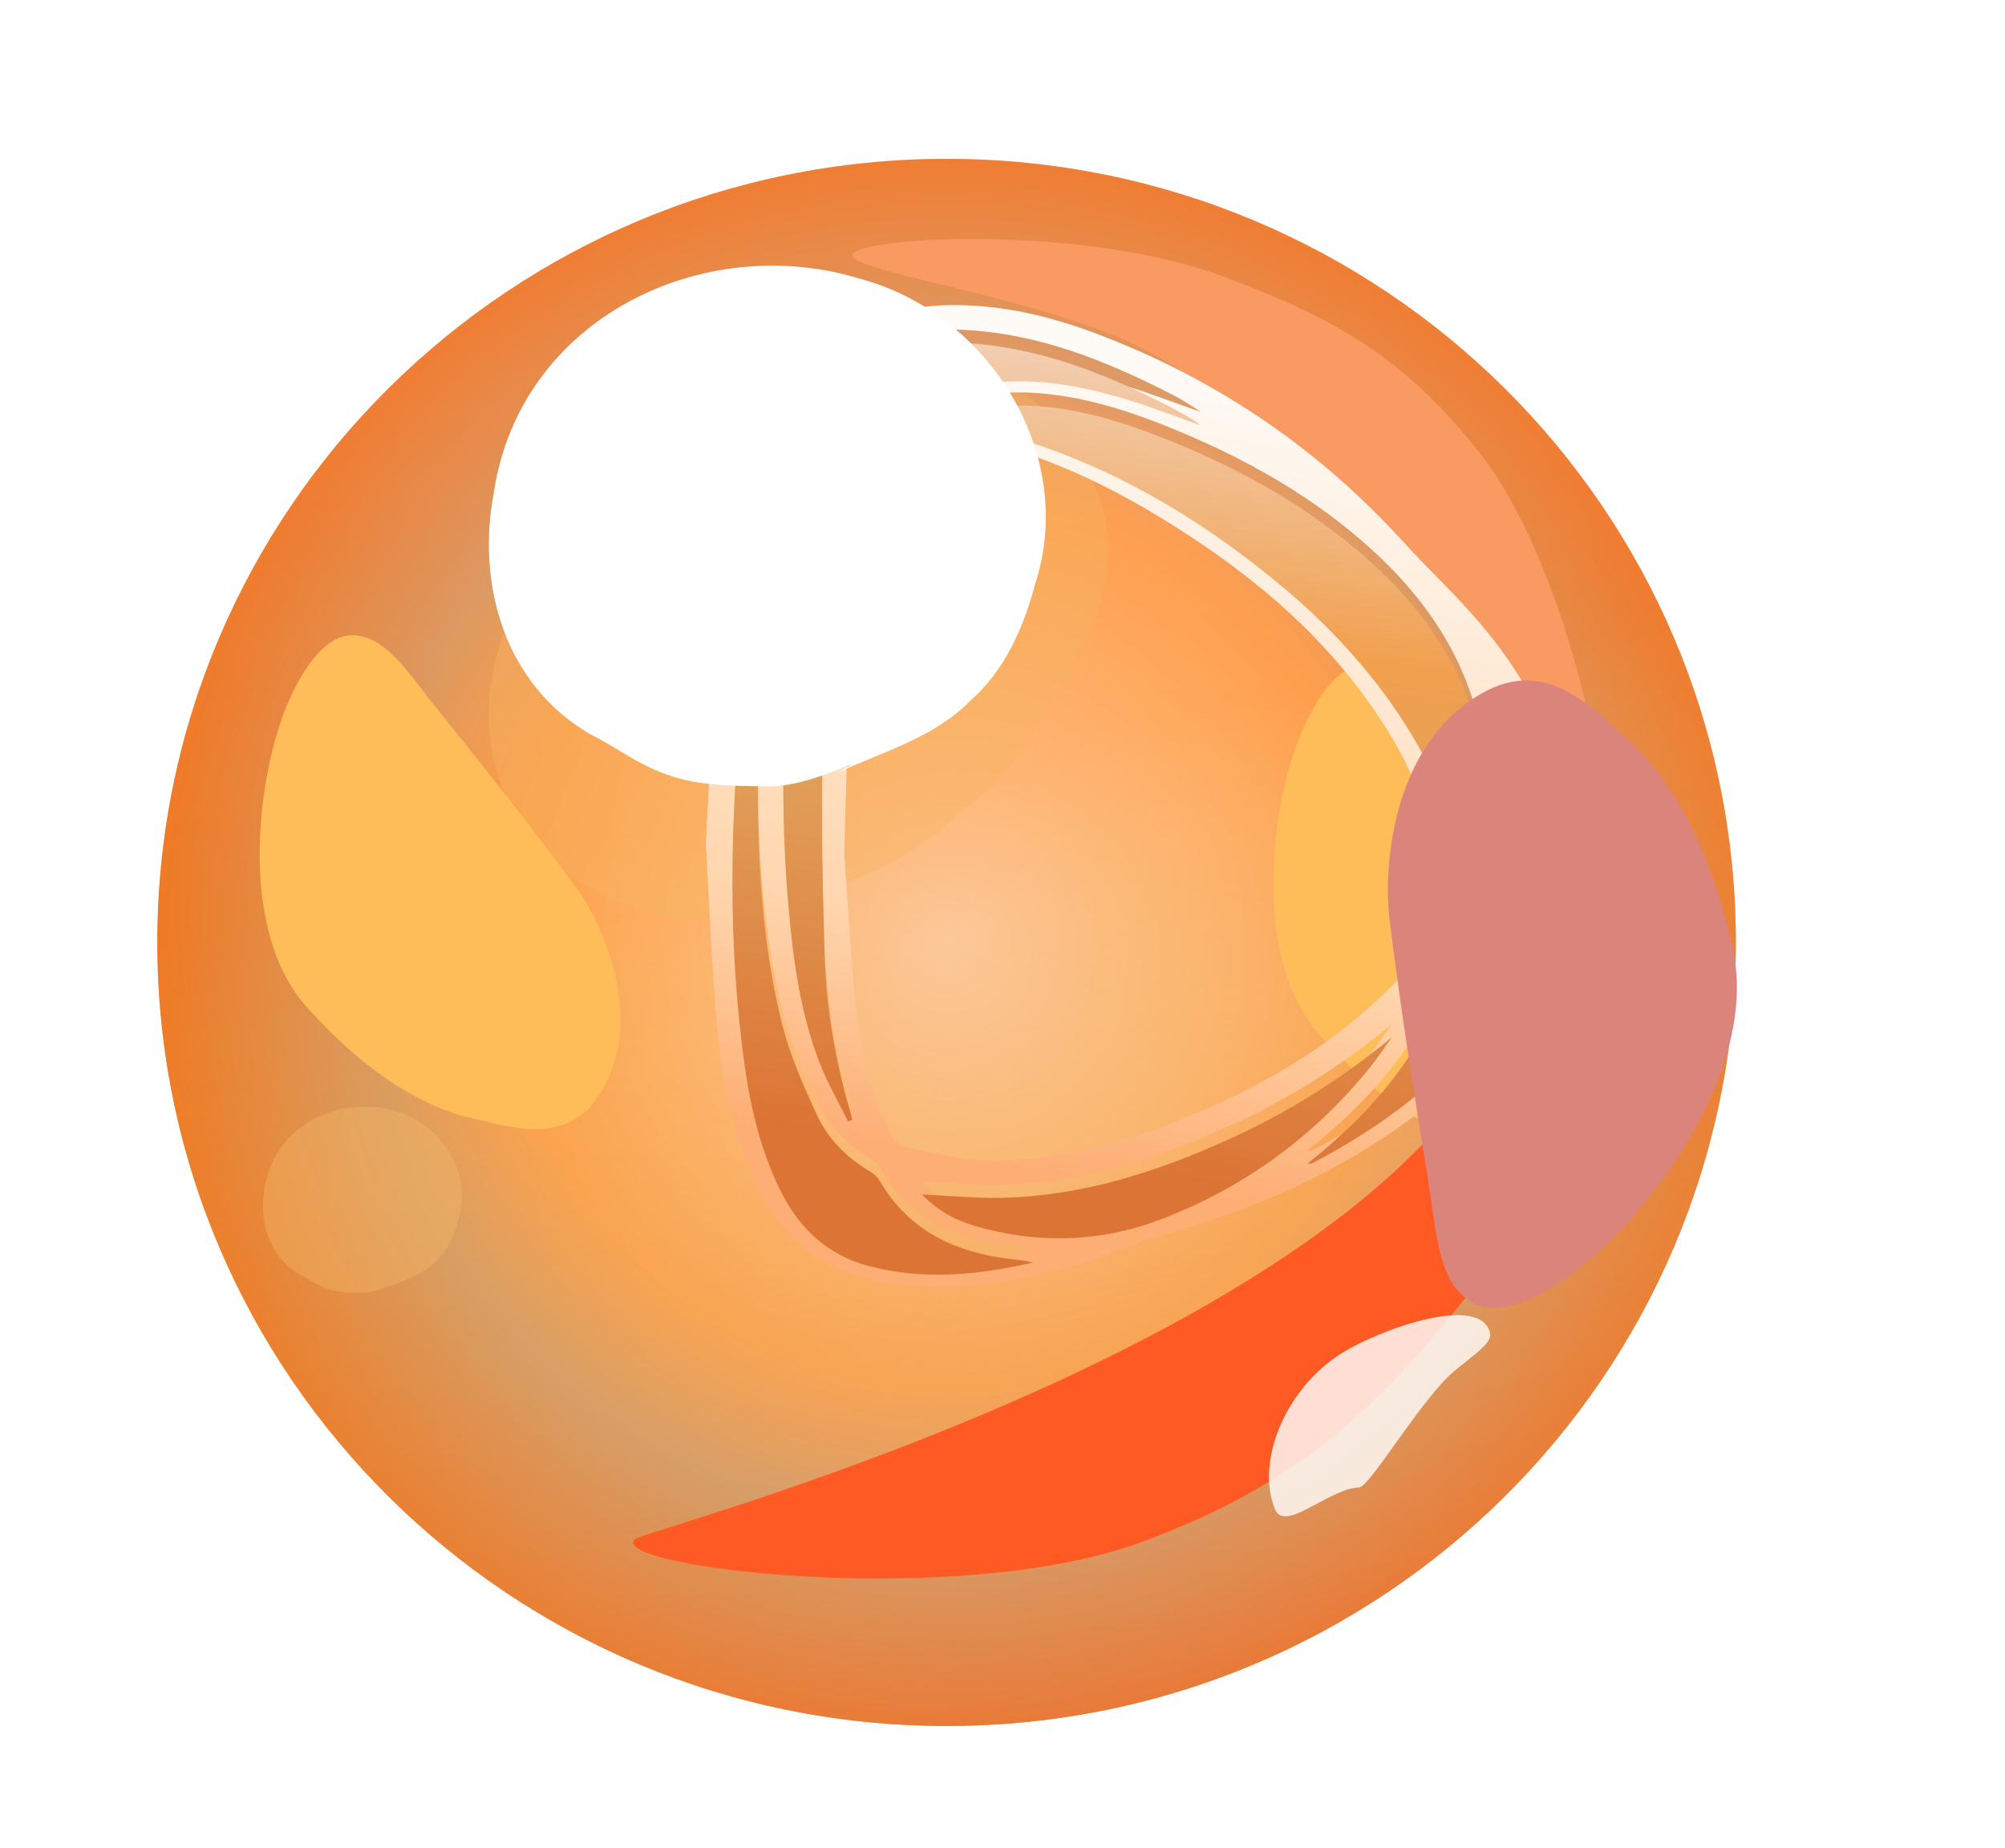 <svg width="153" height="141" viewBox="0 0 153 141" fill="none" xmlns="http://www.w3.org/2000/svg">
<path d="M72.232 131.692C105.496 131.692 132.461 104.925 132.461 71.906C132.461 38.888 105.496 12.121 72.232 12.121C38.969 12.121 12.004 38.888 12.004 71.906C12.004 104.925 38.969 131.692 72.232 131.692Z" fill="url(#paint0_linear_5017_2799)"/>
<path d="M72.232 131.692C105.496 131.692 132.461 104.925 132.461 71.906C132.461 38.888 105.496 12.121 72.232 12.121C38.969 12.121 12.004 38.888 12.004 71.906C12.004 104.925 38.969 131.692 72.232 131.692Z" fill="url(#paint1_linear_5017_2799)"/>
<path opacity="0.49" d="M72.232 131.692C105.496 131.692 132.461 104.925 132.461 71.906C132.461 38.888 105.496 12.121 72.232 12.121C38.969 12.121 12.004 38.888 12.004 71.906C12.004 104.925 38.969 131.692 72.232 131.692Z" fill="url(#paint2_radial_5017_2799)"/>
<path opacity="0.31" d="M121.309 67.652C117.294 71.992 111.316 72.524 105.694 71.904C102.661 71.549 99.716 71.018 96.772 70.487C93.113 69.867 88.741 68.981 85.797 71.815C83.477 74.118 82.674 77.395 81.424 80.318C80.264 82.975 78.658 85.455 76.695 87.581C73.394 91.035 69.022 92.807 64.293 92.629C54.299 92.275 45.287 86.164 35.829 83.507C31.457 82.267 26.639 81.292 22.088 82.267C20.393 82.621 19.055 83.329 17.895 84.215C23.516 108.927 45.733 127.349 72.323 127.349C103.107 127.349 128.09 102.549 128.09 71.992C128.09 67.475 127.555 63.135 126.573 58.972C125.324 62.072 123.629 65.084 121.309 67.652Z" fill="url(#paint3_linear_5017_2799)"/>
<g filter="url(#filter0_f_5017_2799)">
<path d="M112.961 34.625C107.203 27.312 102.059 24.353 93.34 21.099C83.008 17.242 66.714 17.989 65.159 19.288C63.568 20.609 79.118 22.467 87.189 26.592C104.336 35.356 120.885 61.557 121.52 61.988C123.593 63.382 119.887 43.422 112.961 34.625Z" fill="#FA9A63"/>
</g>
<g filter="url(#filter1_f_5017_2799)">
<path d="M87.279 117.604C99.067 113.181 104.992 107.762 112.765 97.856C121.974 86.119 127.694 64.807 126.658 62.27C125.607 59.675 116.834 78.962 108.205 87.674C89.874 106.186 49.307 116.773 48.492 117.415C45.845 119.515 73.097 122.925 87.279 117.604Z" fill="#FF5A23"/>
</g>
<g opacity="0.4" filter="url(#filter2_f_5017_2799)">
<path d="M40.388 63.552C44.15 68.757 51.559 71.818 60.302 68.798C63.139 67.66 65.686 67.222 68.813 65.383C70.897 64.158 72.75 62.538 74.603 60.919C76.977 58.994 78.367 56.587 79.757 54.18C79.467 54.88 79.467 54.88 79.177 55.581C81.146 51.774 83.868 48.054 84.332 44.073C85.028 40.485 83.928 37.422 82.308 34.666C77.968 26.092 64.132 25.22 53.71 31.347C40.451 38.613 32.575 53.84 40.388 63.552Z" fill="#F5B362"/>
</g>
<g filter="url(#filter3_f_5017_2799)">
<path d="M23.662 77.117C22.081 75.456 20.419 72.695 19.927 67.746C19.438 62.247 20.636 56.487 22.168 53.202C23.791 49.643 25.753 48.01 27.61 48.574C29.379 48.863 31.045 51.074 32.711 53.285C36.484 57.986 40.257 62.687 43.939 67.661C46.305 70.977 49.261 78.144 45.673 83.611C42.983 87.711 38.302 85.751 35.383 85.178C31.404 84.047 27.439 81.269 23.662 77.117Z" fill="#FFBD5A"/>
</g>
<g filter="url(#filter4_f_5017_2799)">
<path d="M101.02 79.33C99.438 77.669 97.776 74.908 97.284 69.959C96.796 64.46 97.993 58.7 99.525 55.414C101.149 51.856 103.111 50.223 104.967 50.787C106.737 51.075 108.403 53.287 110.069 55.498C113.841 60.199 117.614 64.899 121.296 69.874C123.662 73.19 126.618 80.357 123.031 85.824C120.34 89.924 115.66 87.963 112.74 87.391C108.762 86.26 104.797 83.481 101.02 79.33Z" fill="#FFBD5A"/>
</g>
<path d="M53.857 64.451C54.209 57.643 54.521 50.874 56.062 44.222C56.861 40.789 57.993 37.492 60.217 34.664C60.47 34.352 60.548 33.903 60.724 33.513C61.504 31.777 62.167 29.963 63.123 28.324C65.094 24.949 68.176 23.408 72.038 23.291C76.349 23.155 80.426 24.169 84.366 25.73C93.164 29.163 100.752 34.371 107.112 41.374C109.004 43.462 111.111 45.393 112.925 47.539C115.968 51.108 118.27 55.127 119.421 59.73C120.923 65.7 119.635 71.181 116.338 76.253C112.691 81.871 107.619 85.909 101.806 89.069C97.885 91.195 93.749 92.795 89.458 94.004C86.785 94.765 84.21 95.936 81.538 96.696C77.402 97.906 73.169 98.471 68.839 98.023C63.806 97.496 60.002 95.253 57.817 90.552C56.062 86.787 55.125 82.827 54.755 78.73C54.306 73.971 54.15 69.211 53.857 64.451ZM64.43 65.192C64.606 67.611 64.84 72.059 65.288 76.487C65.64 79.94 66.42 83.334 67.942 86.514C68.137 86.923 68.585 87.411 69.014 87.489C71.102 87.918 73.208 88.523 75.315 88.542C80.719 88.62 85.849 87.177 90.804 85.148C97.222 82.515 102.996 78.925 107.658 73.698C108.926 72.273 109.472 70.713 109.569 68.86C109.843 64.237 108.497 60.062 106.156 56.18C102.332 49.84 97.007 44.983 90.882 40.965C84.893 37.024 78.553 33.923 71.316 32.967C70.516 32.869 70.126 33.103 69.736 33.689C68.019 36.205 67.103 39.033 66.439 41.96C64.82 48.924 64.645 56.044 64.43 65.192ZM111.618 67.338C112.71 65.27 113.354 63.086 113.412 60.764C113.588 53.547 110.525 47.578 105.532 42.74C100.694 38.058 94.803 34.781 88.521 32.323C84.874 30.899 81.128 29.865 77.168 29.943C75.569 29.982 73.969 30.177 72.448 31.172C73.52 31.406 74.437 31.562 75.335 31.796C84.015 34.001 91.525 38.37 98.275 44.125C101.435 46.817 104.244 49.821 106.565 53.254C109.452 57.507 111.423 62.091 111.618 67.338ZM58.773 42.096C58.734 42.077 58.695 42.057 58.656 42.038C58.578 42.311 58.461 42.584 58.403 42.857C57.798 46.232 56.998 49.606 56.647 53.001C55.711 62.11 55.574 71.22 56.861 80.31C57.33 83.627 58.11 86.865 59.612 89.908C61.017 92.756 63.162 94.765 66.283 95.604C70.497 96.735 74.691 96.306 78.865 95.35C78.319 95.214 77.773 95.155 77.246 95.097C72.994 94.609 69.444 92.99 67.181 89.147C67.025 88.874 66.771 88.62 66.517 88.464C64.723 87.411 63.26 85.987 62.401 84.134C61.329 81.793 60.256 79.394 59.651 76.897C57.505 68.021 57.661 58.97 58.149 49.938C58.285 47.324 58.559 44.71 58.773 42.096ZM64.723 84.582C64.82 84.543 64.918 84.485 65.015 84.446C64.957 84.231 64.918 84.017 64.859 83.822C63.709 79.94 63.045 75.98 62.909 71.942C62.733 66.909 62.636 61.876 62.753 56.863C62.85 51.83 63.357 46.817 64.45 41.901C65.152 38.799 66.108 35.776 67.864 32.947C65.991 33.045 64.391 33.493 63.065 34.625C62.538 35.074 62.089 35.776 61.914 36.439C60.646 41.199 60.236 46.075 59.983 50.972C59.69 56.746 59.632 62.52 60.158 68.294C60.509 72.312 61.056 76.292 62.519 80.076C63.143 81.617 64.001 83.08 64.723 84.582ZM99.777 87.782C99.992 87.782 100.07 87.801 100.128 87.782C105.473 84.992 110.213 81.481 113.803 76.585C117.47 71.571 119.147 66.09 117.509 59.906C116.807 57.234 115.675 54.776 114.29 52.649C114.622 54.737 115.188 56.98 115.324 59.262C115.597 63.944 113.9 68.099 111.345 71.961C111.072 72.371 110.837 72.8 110.681 73.249C109.823 75.785 108.614 78.145 107.053 80.33C105.044 83.139 102.586 85.538 99.777 87.782ZM70.36 90.142C71.472 91.332 72.857 92.093 74.398 92.541C79.1 93.926 83.918 93.79 88.385 92.112C94.764 89.713 100.226 85.792 104.556 80.427C105.161 79.686 105.668 78.886 106.234 78.126C102.352 81.364 98.158 83.958 93.613 86.006C88.151 88.464 82.513 90.259 76.466 90.395C74.476 90.454 72.467 90.239 70.36 90.142ZM63.455 31.757C65.288 31.484 67.122 31.231 68.975 30.938C69.307 30.88 69.678 30.762 69.912 30.548C71.648 29.007 73.696 28.344 75.959 28.149C79.392 27.856 82.689 28.461 85.947 29.456C87.858 30.041 89.711 30.762 91.603 31.426C90.882 30.899 90.121 30.45 89.321 30.041C84.308 27.485 79.158 25.418 73.442 25.164C68.449 24.93 65.074 27.193 63.455 31.757Z" fill="url(#paint4_linear_5017_2799)"/>
<g filter="url(#filter5_i_5017_2799)">
<path d="M111.618 67.337C111.423 62.089 109.453 57.505 106.566 53.253C104.225 49.819 101.416 46.796 98.275 44.123C91.487 38.369 83.977 33.98 75.315 31.795C74.418 31.561 73.501 31.405 72.428 31.171C73.95 30.195 75.549 29.981 77.149 29.942C81.109 29.844 84.854 30.898 88.502 32.322C94.803 34.78 100.674 38.076 105.512 42.738C110.526 47.576 113.569 53.545 113.393 60.763C113.335 63.084 112.71 65.269 111.618 67.337Z" fill="url(#paint5_linear_5017_2799)"/>
<path d="M58.774 42.096C58.559 44.71 58.286 47.324 58.13 49.938C57.662 58.97 57.486 68.001 59.612 76.877C60.217 79.374 61.271 81.773 62.363 84.114C63.221 85.967 64.684 87.391 66.479 88.445C66.752 88.601 66.986 88.854 67.142 89.127C69.405 92.97 72.975 94.59 77.208 95.077C77.754 95.136 78.3 95.194 78.827 95.331C74.652 96.287 70.458 96.716 66.245 95.584C63.124 94.746 60.998 92.736 59.574 89.888C58.071 86.865 57.291 83.607 56.823 80.291C55.555 71.201 55.672 62.091 56.608 52.981C56.959 49.567 57.759 46.212 58.364 42.837C58.423 42.564 58.52 42.291 58.618 42.018C58.696 42.057 58.735 42.077 58.774 42.096Z" fill="url(#paint6_linear_5017_2799)"/>
<path d="M64.723 84.581C63.982 83.079 63.143 81.635 62.538 80.075C61.075 76.29 60.529 72.311 60.178 68.292C59.651 62.518 59.71 56.744 60.002 50.97C60.256 46.074 60.666 41.197 61.933 36.437C62.109 35.774 62.558 35.091 63.084 34.623C64.391 33.492 66.01 33.043 67.883 32.946C66.127 35.794 65.172 38.798 64.469 41.899C63.377 46.834 62.87 51.848 62.772 56.861C62.675 61.894 62.772 66.927 62.928 71.94C63.065 75.959 63.748 79.938 64.879 83.82C64.938 84.034 64.977 84.23 65.035 84.444C64.918 84.483 64.82 84.522 64.723 84.581Z" fill="url(#paint7_linear_5017_2799)"/>
<path d="M99.777 87.781C102.586 85.538 105.044 83.138 107.053 80.31C108.614 78.125 109.823 75.765 110.682 73.229C110.838 72.78 111.072 72.351 111.345 71.942C113.9 68.099 115.578 63.944 115.324 59.242C115.188 56.98 114.642 54.717 114.29 52.63C115.675 54.736 116.807 57.214 117.509 59.886C119.148 66.089 117.47 71.571 113.803 76.565C110.213 81.461 105.454 84.972 100.128 87.762C100.07 87.801 100.011 87.781 99.777 87.781Z" fill="url(#paint8_linear_5017_2799)"/>
<path d="M70.361 90.141C72.467 90.239 74.457 90.434 76.466 90.395C82.513 90.258 88.151 88.463 93.613 86.005C98.158 83.957 102.372 81.343 106.234 78.125C105.668 78.885 105.161 79.685 104.556 80.427C100.226 85.791 94.764 89.731 88.385 92.111C83.918 93.789 79.1 93.925 74.399 92.54C72.858 92.092 71.492 91.331 70.361 90.141Z" fill="url(#paint9_linear_5017_2799)"/>
<path d="M63.455 31.756C65.074 27.192 68.449 24.929 73.443 25.163C79.158 25.436 84.308 27.484 89.321 30.059C90.102 30.469 90.882 30.898 91.604 31.444C89.712 30.781 87.858 30.059 85.947 29.474C82.709 28.479 79.392 27.874 75.959 28.167C73.696 28.362 71.648 29.045 69.912 30.566C69.678 30.781 69.307 30.898 68.975 30.956C67.142 31.229 65.289 31.483 63.455 31.756Z" fill="url(#paint10_linear_5017_2799)"/>
</g>
<g filter="url(#filter6_f_5017_2799)">
<path d="M37.691 37.538C36.363 44.411 38.394 52.184 45.072 56.039C47.342 57.163 49.002 58.641 51.88 59.412C53.799 59.926 55.847 59.959 57.895 59.991C60.422 60.152 62.728 59.221 65.034 58.29C64.425 58.643 64.425 58.643 63.817 58.996C67.34 57.359 71.214 56.331 74.037 53.473C76.73 51.097 78.113 47.853 79.017 44.481C82.207 34.493 75.288 23.861 65.694 21.29C53.831 17.595 39.737 24.145 37.691 37.538Z" fill="white"/>
</g>
<g opacity="0.8" filter="url(#filter7_f_5017_2799)">
<path d="M97.282 115.122C97.978 117.044 101.466 113.531 103.717 113.497C104.454 113.439 107.417 108.434 110.099 105.453C111.457 103.944 113.975 102.679 113.697 101.698C113 98.717 105.498 101.339 102.454 103.205C98.16 105.836 95.789 111.459 97.282 115.122Z" fill="white"/>
</g>
<g opacity="0.4" filter="url(#filter8_f_5017_2799)">
<path d="M20.203 90.608C19.729 93.064 20.454 95.841 22.84 97.218C23.651 97.62 24.244 98.148 25.273 98.424C25.959 98.607 26.69 98.619 27.422 98.63C28.325 98.688 29.149 98.355 29.973 98.022C29.755 98.149 29.755 98.149 29.538 98.275C30.797 97.69 32.181 97.323 33.19 96.302C34.152 95.452 34.646 94.293 34.969 93.088C36.109 89.52 33.636 85.721 30.209 84.802C25.97 83.482 20.934 85.823 20.203 90.608Z" fill="#F6BA6A"/>
</g>
<g filter="url(#filter9_f_5017_2799)">
<path d="M132.144 72.034C132.796 74.642 132.895 78.416 130.537 83.746C127.857 89.633 123.308 94.813 119.848 97.276C116.137 99.966 113.194 100.497 111.627 98.849C109.99 97.532 109.57 94.316 109.149 91.099C108.02 84.127 106.89 77.156 106.011 69.957C105.515 65.21 106.644 56.197 113.459 52.697C118.571 50.072 122.209 54.775 124.854 57.046C128.256 60.497 130.692 65.621 132.144 72.034Z" fill="#DB847C"/>
</g>
<defs>
<filter id="filter0_f_5017_2799" x="55.143" y="8.337" width="76.852" height="63.621" filterUnits="userSpaceOnUse" color-interpolation-filters="sRGB">
<feFlood flood-opacity="0" result="BackgroundImageFix"/>
<feBlend mode="normal" in="SourceGraphic" in2="BackgroundImageFix" result="shape"/>
<feGaussianBlur stdDeviation="4.951" result="effect1_foregroundBlur_5017_2799"/>
</filter>
<filter id="filter1_f_5017_2799" x="28.509" y="42.229" width="118.073" height="98.015" filterUnits="userSpaceOnUse" color-interpolation-filters="sRGB">
<feFlood flood-opacity="0" result="BackgroundImageFix"/>
<feBlend mode="normal" in="SourceGraphic" in2="BackgroundImageFix" result="shape"/>
<feGaussianBlur stdDeviation="9.901" result="effect1_foregroundBlur_5017_2799"/>
</filter>
<filter id="filter2_f_5017_2799" x="27.386" y="17.48" width="67.061" height="62.414" filterUnits="userSpaceOnUse" color-interpolation-filters="sRGB">
<feFlood flood-opacity="0" result="BackgroundImageFix"/>
<feBlend mode="normal" in="SourceGraphic" in2="BackgroundImageFix" result="shape"/>
<feGaussianBlur stdDeviation="4.951" result="effect1_foregroundBlur_5017_2799"/>
</filter>
<filter id="filter3_f_5017_2799" x="0.013" y="28.662" width="67.133" height="77.291" filterUnits="userSpaceOnUse" color-interpolation-filters="sRGB">
<feFlood flood-opacity="0" result="BackgroundImageFix"/>
<feBlend mode="normal" in="SourceGraphic" in2="BackgroundImageFix" result="shape"/>
<feGaussianBlur stdDeviation="9.901" result="effect1_foregroundBlur_5017_2799"/>
</filter>
<filter id="filter4_f_5017_2799" x="77.371" y="30.875" width="67.133" height="77.291" filterUnits="userSpaceOnUse" color-interpolation-filters="sRGB">
<feFlood flood-opacity="0" result="BackgroundImageFix"/>
<feBlend mode="normal" in="SourceGraphic" in2="BackgroundImageFix" result="shape"/>
<feGaussianBlur stdDeviation="9.901" result="effect1_foregroundBlur_5017_2799"/>
</filter>
<filter id="filter5_i_5017_2799" x="55.889" y="25.146" width="62.25" height="72.115" filterUnits="userSpaceOnUse" color-interpolation-filters="sRGB">
<feFlood flood-opacity="0" result="BackgroundImageFix"/>
<feBlend mode="normal" in="SourceGraphic" in2="BackgroundImageFix" result="shape"/>
<feColorMatrix in="SourceAlpha" type="matrix" values="0 0 0 0 0 0 0 0 0 0 0 0 0 0 0 0 0 0 127 0" result="hardAlpha"/>
<feOffset dy="1"/>
<feGaussianBlur stdDeviation="1"/>
<feComposite in2="hardAlpha" operator="arithmetic" k2="-1" k3="1"/>
<feColorMatrix type="matrix" values="0 0 0 0 0.6 0 0 0 0 0.303 0 0 0 0 0.113 0 0 0 1 0"/>
<feBlend mode="normal" in2="shape" result="effect1_innerShadow_5017_2799"/>
</filter>
<filter id="filter6_f_5017_2799" x="17.504" y="0.467" width="82.104" height="79.345" filterUnits="userSpaceOnUse" color-interpolation-filters="sRGB">
<feFlood flood-opacity="0" result="BackgroundImageFix"/>
<feBlend mode="normal" in="SourceGraphic" in2="BackgroundImageFix" result="shape"/>
<feGaussianBlur stdDeviation="9.901" result="effect1_foregroundBlur_5017_2799"/>
</filter>
<filter id="filter7_f_5017_2799" x="83.929" y="87.444" width="42.694" height="41.157" filterUnits="userSpaceOnUse" color-interpolation-filters="sRGB">
<feFlood flood-opacity="0" result="BackgroundImageFix"/>
<feBlend mode="normal" in="SourceGraphic" in2="BackgroundImageFix" result="shape"/>
<feGaussianBlur stdDeviation="6.452" result="effect1_foregroundBlur_5017_2799"/>
</filter>
<filter id="filter8_f_5017_2799" x="10.165" y="74.536" width="34.986" height="34.002" filterUnits="userSpaceOnUse" color-interpolation-filters="sRGB">
<feFlood flood-opacity="0" result="BackgroundImageFix"/>
<feBlend mode="normal" in="SourceGraphic" in2="BackgroundImageFix" result="shape"/>
<feGaussianBlur stdDeviation="4.951" result="effect1_foregroundBlur_5017_2799"/>
</filter>
<filter id="filter9_f_5017_2799" x="86.105" y="32.12" width="66.243" height="87.468" filterUnits="userSpaceOnUse" color-interpolation-filters="sRGB">
<feFlood flood-opacity="0" result="BackgroundImageFix"/>
<feBlend mode="normal" in="SourceGraphic" in2="BackgroundImageFix" result="shape"/>
<feGaussianBlur stdDeviation="9.901" result="effect1_foregroundBlur_5017_2799"/>
</filter>
<linearGradient id="paint0_linear_5017_2799" x1="69.674" y1="147.37" x2="73.598" y2="30.406" gradientUnits="userSpaceOnUse">
<stop stop-color="#FA8700"/>
<stop offset="0.999" stop-color="#FF9A51"/>
</linearGradient>
<linearGradient id="paint1_linear_5017_2799" x1="87.478" y1="141.442" x2="69.494" y2="58.104" gradientUnits="userSpaceOnUse">
<stop offset="0.001" stop-color="#F38B5C"/>
<stop offset="0.993" stop-color="#E3E1AB" stop-opacity="0"/>
</linearGradient>
<radialGradient id="paint2_radial_5017_2799" cx="0" cy="0" r="1" gradientUnits="userSpaceOnUse" gradientTransform="translate(72.245 71.885) scale(60.08 59.639)">
<stop stop-color="#FFF4F2"/>
<stop offset="0.323" stop-color="#FFD7A8" stop-opacity="0.81"/>
<stop offset="0.562" stop-color="#FFA858" stop-opacity="0.88"/>
<stop offset="0.745" stop-color="#BA9B7F"/>
<stop offset="1" stop-color="#E05F16"/>
</radialGradient>
<linearGradient id="paint3_linear_5017_2799" x1="101.711" y1="148.897" x2="62.584" y2="45.974" gradientUnits="userSpaceOnUse">
<stop stop-color="#A3550E"/>
<stop offset="0.177" stop-color="#F8CF99" stop-opacity="0"/>
</linearGradient>
<linearGradient id="paint4_linear_5017_2799" x1="97.981" y1="92.223" x2="107.671" y2="30.03" gradientUnits="userSpaceOnUse">
<stop stop-color="#FDAE74"/>
<stop offset="0.284" stop-color="#FFD6AE"/>
<stop offset="1" stop-color="#FEFBF7"/>
</linearGradient>
<linearGradient id="paint5_linear_5017_2799" x1="102.394" y1="90.567" x2="110.685" y2="29.691" gradientUnits="userSpaceOnUse">
<stop stop-color="#DC7435"/>
<stop offset="0.443" stop-color="#E1A05A"/>
<stop offset="0.667" stop-color="#F1A04E"/>
<stop offset="0.99" stop-color="#F2CDAF"/>
</linearGradient>
<linearGradient id="paint6_linear_5017_2799" x1="102.394" y1="90.567" x2="110.685" y2="29.691" gradientUnits="userSpaceOnUse">
<stop stop-color="#DC7435"/>
<stop offset="0.443" stop-color="#E1A05A"/>
<stop offset="0.667" stop-color="#F1A04E"/>
<stop offset="0.99" stop-color="#F2CDAF"/>
</linearGradient>
<linearGradient id="paint7_linear_5017_2799" x1="102.394" y1="90.567" x2="110.685" y2="29.691" gradientUnits="userSpaceOnUse">
<stop stop-color="#DC7435"/>
<stop offset="0.443" stop-color="#E1A05A"/>
<stop offset="0.667" stop-color="#F1A04E"/>
<stop offset="0.99" stop-color="#F2CDAF"/>
</linearGradient>
<linearGradient id="paint8_linear_5017_2799" x1="102.394" y1="90.567" x2="110.685" y2="29.691" gradientUnits="userSpaceOnUse">
<stop stop-color="#DC7435"/>
<stop offset="0.443" stop-color="#E1A05A"/>
<stop offset="0.667" stop-color="#F1A04E"/>
<stop offset="0.99" stop-color="#F2CDAF"/>
</linearGradient>
<linearGradient id="paint9_linear_5017_2799" x1="102.394" y1="90.567" x2="110.685" y2="29.691" gradientUnits="userSpaceOnUse">
<stop stop-color="#DC7435"/>
<stop offset="0.443" stop-color="#E1A05A"/>
<stop offset="0.667" stop-color="#F1A04E"/>
<stop offset="0.99" stop-color="#F2CDAF"/>
</linearGradient>
<linearGradient id="paint10_linear_5017_2799" x1="102.394" y1="90.567" x2="110.685" y2="29.691" gradientUnits="userSpaceOnUse">
<stop stop-color="#DC7435"/>
<stop offset="0.443" stop-color="#E1A05A"/>
<stop offset="0.667" stop-color="#F1A04E"/>
<stop offset="0.99" stop-color="#F2CDAF"/>
</linearGradient>
</defs>
</svg>
